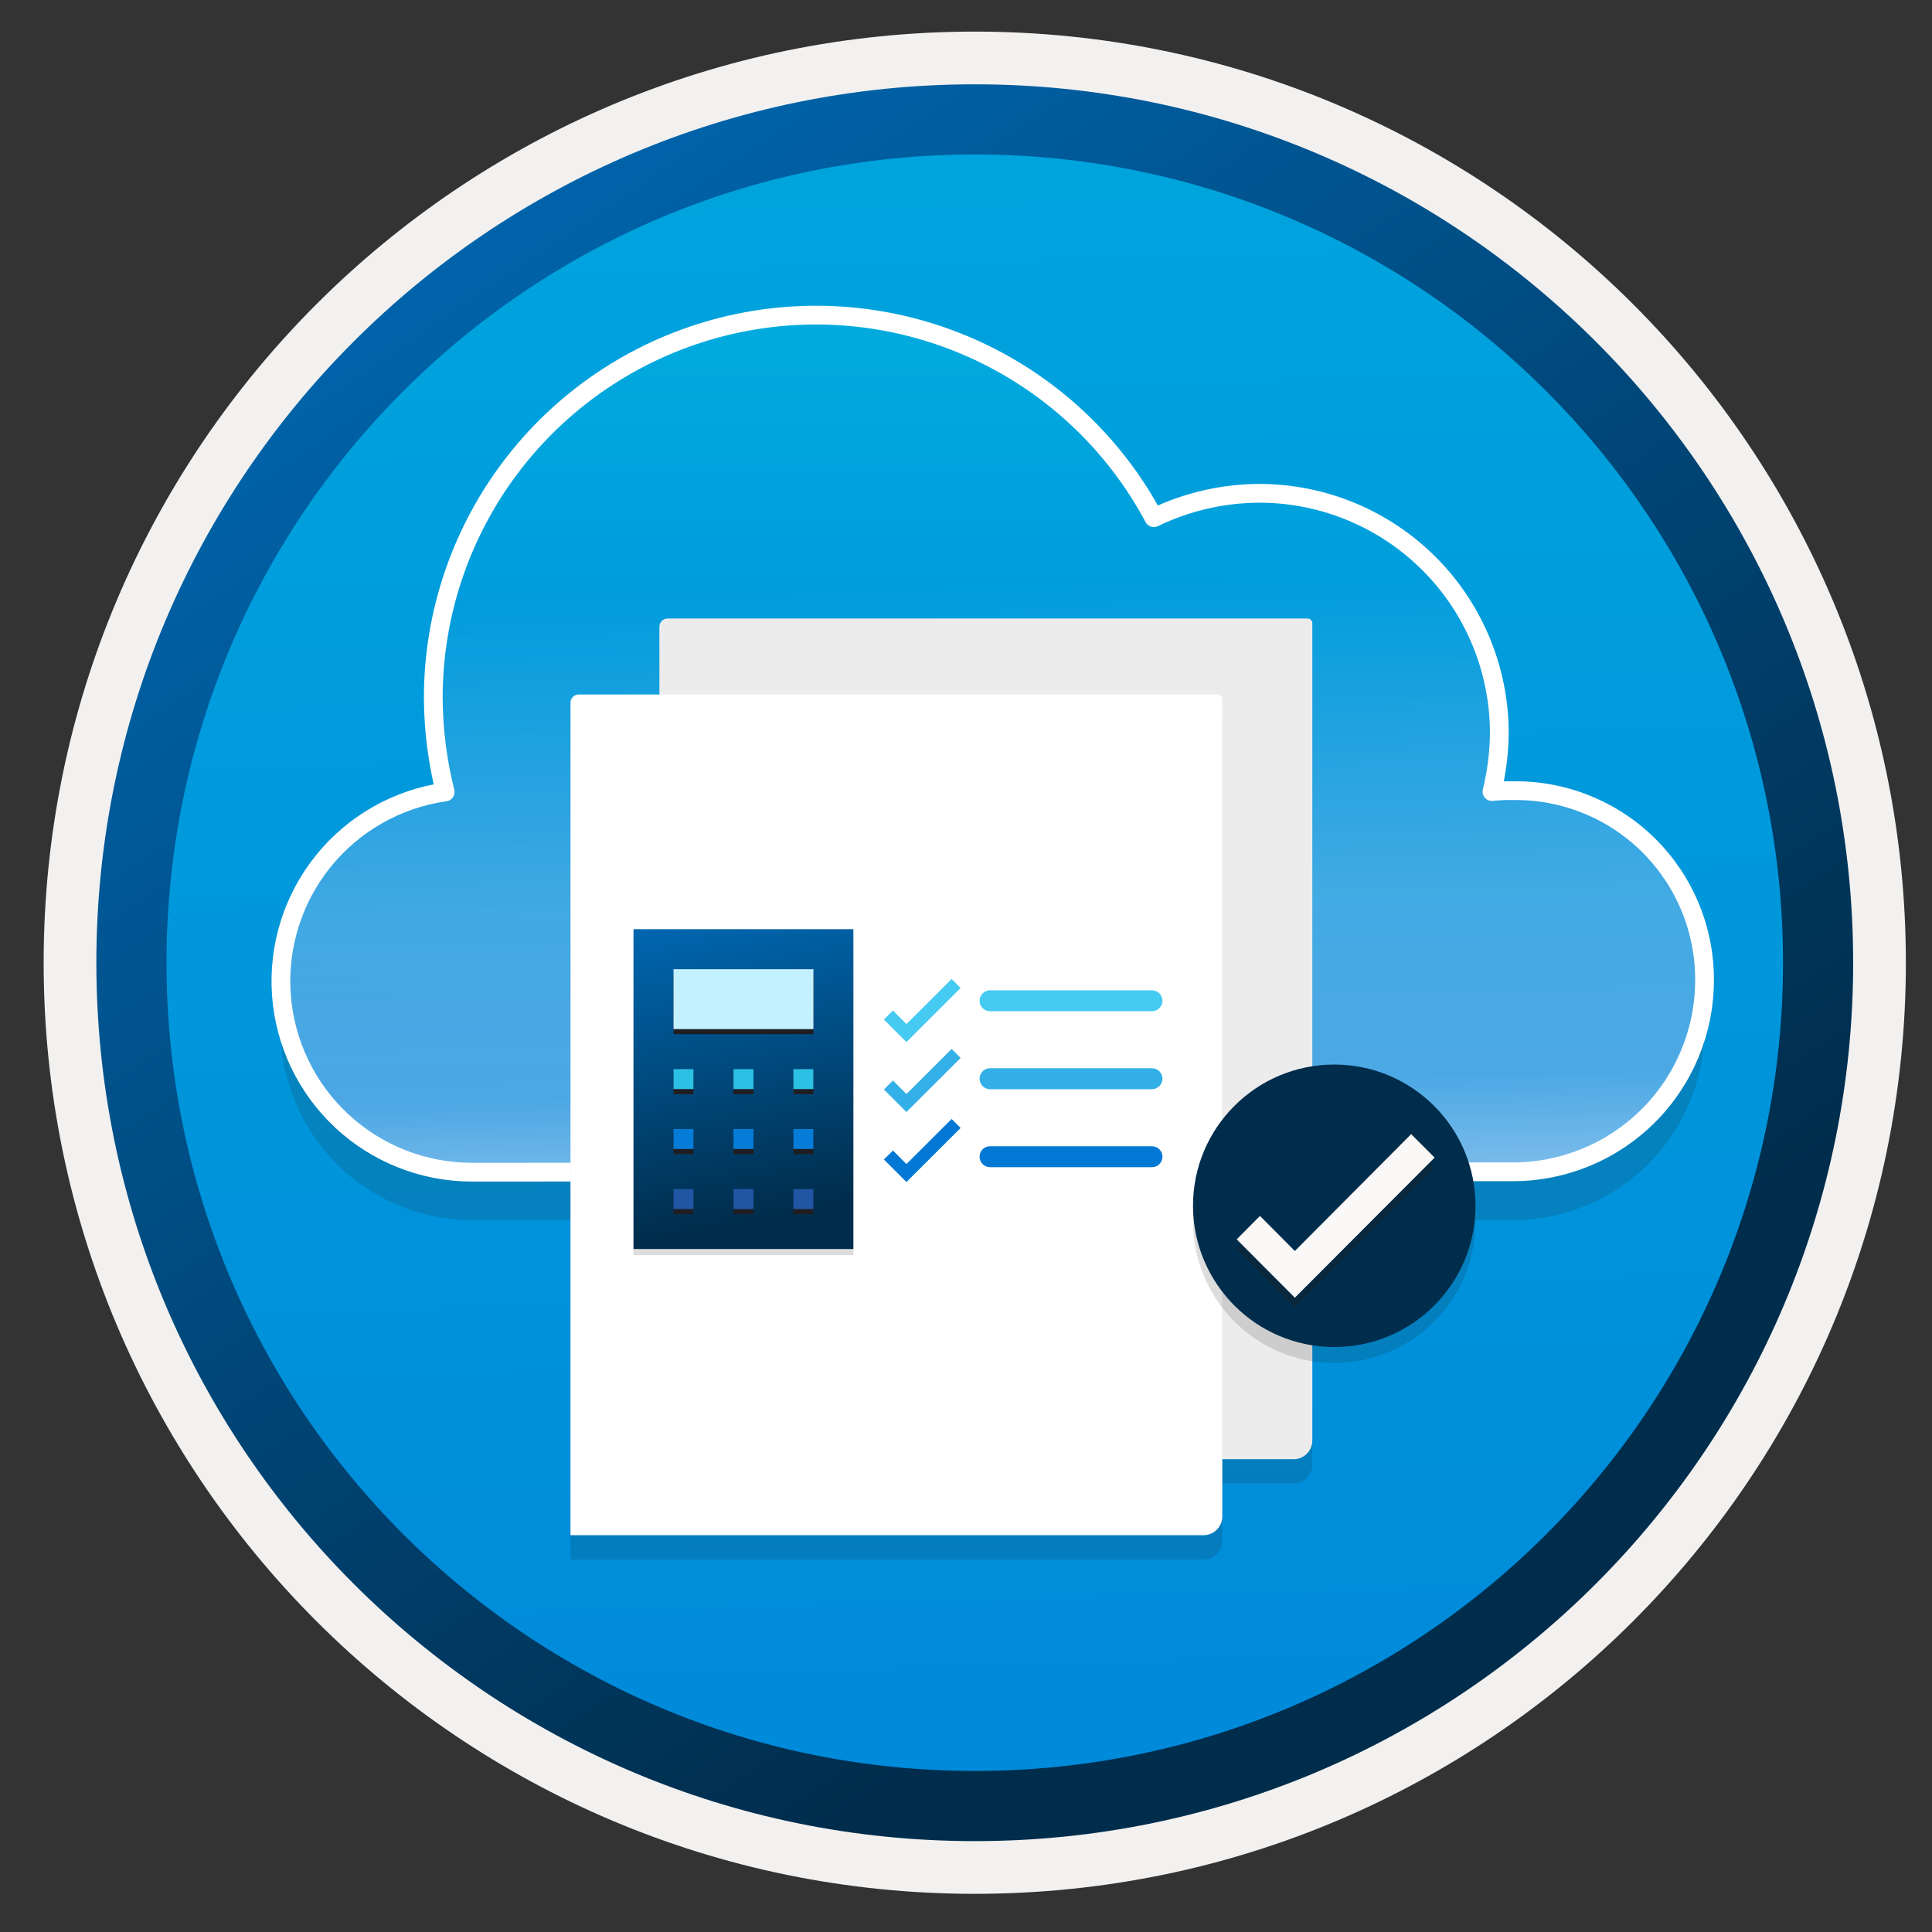<svg width="103" height="103" viewBox="0 0 103 103" fill="none" xmlns="http://www.w3.org/2000/svg">
<rect x="0" y="0" width="103" height="103" fill="#333333" stroke="none"/>
<path d="M51.967 98.135C26.117 98.135 5.157 77.185 5.157 51.325C5.157 25.465 26.117 4.515 51.967 4.515C77.817 4.515 98.777 25.475 98.777 51.325C98.777 77.175 77.817 98.135 51.967 98.135Z" fill="url(#paint0_linear_515_4171)"/>
<path fill-rule="evenodd" clip-rule="evenodd" d="M97.867 51.325C97.867 76.675 77.317 97.225 51.967 97.225C26.617 97.225 6.067 76.675 6.067 51.325C6.067 25.975 26.617 5.425 51.967 5.425C77.317 5.425 97.867 25.975 97.867 51.325ZM51.967 1.685C79.387 1.685 101.607 23.905 101.607 51.325C101.607 78.745 79.377 100.965 51.967 100.965C24.547 100.965 2.327 78.735 2.327 51.325C2.327 23.905 24.547 1.685 51.967 1.685Z" fill="#F2F1F0"/>
<path fill-rule="evenodd" clip-rule="evenodd" d="M95.057 51.325C95.057 75.125 75.767 94.415 51.967 94.415C28.167 94.415 8.877 75.125 8.877 51.325C8.877 27.525 28.167 8.235 51.967 8.235C75.767 8.235 95.057 27.525 95.057 51.325ZM51.967 4.495C77.827 4.495 98.797 25.465 98.797 51.325C98.797 77.185 77.827 98.155 51.967 98.155C26.107 98.155 5.137 77.185 5.137 51.325C5.137 25.465 26.097 4.495 51.967 4.495Z" fill="url(#paint1_linear_515_4171)"/>
<path opacity="0.15" d="M80.656 62.492H25.171C22.877 62.489 20.65 61.714 18.85 60.292C17.05 58.87 15.781 56.883 15.248 54.651C15.067 55.406 14.956 54.017 14.956 54.833C14.959 57.541 16.036 60.138 17.951 62.053C19.866 63.968 22.462 65.045 25.171 65.048H80.656C83.365 65.045 85.962 63.968 87.877 62.053C89.793 60.138 90.87 57.541 90.872 54.833C90.872 54.017 90.761 55.416 90.58 54.651C90.047 56.883 88.777 58.87 86.977 60.292C85.177 61.714 82.951 62.489 80.656 62.492V62.492Z" fill="#1F1D20"/>
<path d="M25.171 62.492C22.593 62.495 20.11 61.52 18.222 59.763C16.334 58.007 15.183 55.6 15 53.028C14.818 50.456 15.618 47.911 17.238 45.905C18.859 43.9 21.179 42.584 23.732 42.222C23.318 40.577 23.105 38.887 23.098 37.19C23.103 32.641 24.627 28.224 27.429 24.64C30.232 21.056 34.15 18.51 38.564 17.408C42.978 16.306 47.634 16.711 51.792 18.557C55.95 20.403 59.371 23.585 61.514 27.599C63.275 26.747 65.204 26.303 67.16 26.3C70.543 26.306 73.787 27.652 76.181 30.044C78.575 32.435 79.924 35.678 79.932 39.062C79.924 40.121 79.792 41.174 79.54 42.202C79.924 42.16 80.31 42.144 80.697 42.152C82.032 42.137 83.356 42.388 84.594 42.891C85.831 43.393 86.956 44.136 87.903 45.078C88.85 46.019 89.601 47.14 90.11 48.374C90.62 49.608 90.879 50.931 90.872 52.267C90.869 54.974 89.792 57.57 87.876 59.484C85.961 61.397 83.364 62.472 80.656 62.472L25.171 62.492Z" fill="url(#paint2_linear_515_4171)"/>
<path opacity="0.6" d="M25.172 62.492C22.593 62.495 20.11 61.52 18.223 59.763C16.335 58.007 15.184 55.6 15.001 53.028C14.819 50.456 15.619 47.911 17.239 45.905C18.86 43.9 21.18 42.584 23.733 42.222C23.319 40.577 23.106 38.887 23.099 37.19C23.104 32.641 24.628 28.224 27.43 24.64C30.233 21.056 34.151 18.51 38.565 17.408C42.979 16.306 47.635 16.711 51.793 18.557C55.95 20.403 59.372 23.585 61.515 27.599C63.276 26.747 65.205 26.303 67.16 26.3C70.544 26.306 73.788 27.652 76.182 30.044C78.576 32.435 79.925 35.678 79.933 39.062C79.924 40.121 79.793 41.174 79.541 42.202C79.925 42.16 80.311 42.144 80.698 42.152C82.033 42.137 83.357 42.388 84.594 42.891C85.832 43.393 86.957 44.136 87.904 45.078C88.851 46.019 89.602 47.14 90.111 48.374C90.621 49.608 90.88 50.931 90.873 52.267C90.87 54.974 89.793 57.57 87.877 59.484C85.962 61.397 83.365 62.472 80.657 62.472L25.172 62.492Z" fill="url(#paint3_linear_515_4171)"/>
<path d="M25.172 62.492C22.593 62.495 20.11 61.52 18.223 59.763C16.335 58.007 15.184 55.6 15.001 53.028C14.819 50.456 15.619 47.911 17.239 45.905C18.86 43.9 21.18 42.584 23.733 42.222C23.319 40.577 23.106 38.887 23.099 37.19C23.104 32.641 24.628 28.224 27.43 24.64C30.233 21.056 34.151 18.51 38.565 17.408C42.979 16.306 47.635 16.711 51.793 18.557C55.95 20.403 59.372 23.585 61.515 27.599C63.276 26.747 65.205 26.303 67.16 26.3C70.544 26.306 73.788 27.652 76.182 30.044C78.576 32.435 79.925 35.678 79.933 39.062C79.924 40.121 79.793 41.174 79.541 42.202C79.925 42.16 80.311 42.144 80.698 42.152C82.033 42.137 83.357 42.388 84.594 42.891C85.832 43.393 86.957 44.136 87.904 45.078C88.851 46.019 89.602 47.14 90.111 48.374C90.621 49.608 90.88 50.931 90.873 52.267C90.87 54.974 89.793 57.57 87.877 59.484C85.962 61.397 83.365 62.472 80.657 62.472L25.172 62.492Z" stroke="white" stroke-miterlimit="10" stroke-linejoin="round"/>
<path opacity="0.25" d="M23.259 39.606C23.165 40.381 23.111 41.16 23.098 41.941C23.098 42.071 23.098 42.202 23.098 42.333C23.301 42.286 23.505 42.248 23.711 42.222C23.503 41.361 23.352 40.487 23.259 39.606Z" fill="url(#paint4_linear_515_4171)"/>
<path opacity="0.15" d="M68.914 79.085H35.154V34.705C35.154 34.588 35.2 34.476 35.283 34.394C35.365 34.311 35.477 34.265 35.594 34.265H69.714C69.78 34.265 69.844 34.291 69.891 34.338C69.938 34.385 69.964 34.448 69.964 34.515V78.085C69.964 78.22 69.936 78.354 69.883 78.479C69.83 78.604 69.752 78.716 69.653 78.81C69.555 78.904 69.439 78.976 69.312 79.023C69.185 79.071 69.049 79.091 68.914 79.085Z" fill="#1F1D20"/>
<path d="M68.914 77.794H35.154V33.415C35.154 33.298 35.2 33.186 35.283 33.103C35.365 33.021 35.477 32.975 35.594 32.975H69.714C69.78 32.975 69.844 33.001 69.891 33.048C69.938 33.095 69.964 33.158 69.964 33.225V76.794C69.964 76.93 69.936 77.064 69.883 77.189C69.83 77.314 69.752 77.427 69.653 77.52C69.555 77.614 69.439 77.686 69.312 77.733C69.185 77.781 69.049 77.801 68.914 77.794Z" fill="#ECECEC"/>
<path opacity="0.15" d="M64.184 83.145H30.414V38.765C30.412 38.707 30.423 38.649 30.445 38.595C30.466 38.541 30.498 38.492 30.54 38.45C30.581 38.409 30.63 38.377 30.684 38.355C30.738 38.334 30.796 38.324 30.854 38.325H64.914C64.98 38.325 65.044 38.351 65.091 38.398C65.137 38.445 65.164 38.508 65.164 38.575V82.145C65.164 82.406 65.061 82.658 64.878 82.845C64.695 83.032 64.445 83.139 64.184 83.145Z" fill="#1F1D20"/>
<path d="M64.184 81.845H30.414V37.464C30.414 37.348 30.46 37.236 30.543 37.153C30.625 37.071 30.737 37.024 30.854 37.024H64.914C64.98 37.024 65.043 37.051 65.09 37.098C65.137 37.145 65.164 37.208 65.164 37.274V80.845C65.164 81.106 65.061 81.358 64.878 81.544C64.695 81.731 64.445 81.84 64.184 81.845Z" fill="white"/>
<path opacity="0.15" d="M45.496 49.865H33.773V66.916H45.496V49.865Z" fill="#1F1D20"/>
<path d="M45.496 49.537H33.773V66.588H45.496V49.537Z" fill="url(#paint5_linear_515_4171)"/>
<path d="M43.363 51.942H35.907V55.136H43.367V51.942H43.363Z" fill="#1F1D21"/>
<path d="M36.971 57.269H35.907V58.333H36.971V57.269Z" fill="#1F1D21"/>
<path d="M36.971 60.462H35.907V61.527H36.971V60.462Z" fill="#1F1D21"/>
<path d="M36.971 63.665H35.907V64.729H36.971V63.665Z" fill="#1F1D21"/>
<path d="M40.169 57.269H39.105V58.333H40.169V57.269Z" fill="#1F1D21"/>
<path d="M40.169 60.462H39.105V61.527H40.169V60.462Z" fill="#1F1D21"/>
<path d="M40.169 63.665H39.105V64.729H40.169V63.665Z" fill="#1F1D21"/>
<path d="M43.363 57.269H42.298V58.333H43.363V57.269Z" fill="#1F1D21"/>
<path d="M43.363 60.462H42.298V61.527H43.363V60.462Z" fill="#1F1D21"/>
<path d="M43.363 63.665H42.298V64.729H43.363V63.665Z" fill="#1F1D21"/>
<path d="M43.363 51.671H35.907V54.865H43.367V51.671H43.363Z" fill="#C3F1FF"/>
<path d="M36.971 56.998H35.907V58.063H36.971V56.998Z" fill="#2BC0E4"/>
<path d="M36.971 60.191H35.907V61.256H36.971V60.191Z" fill="#057DD8"/>
<path d="M36.971 63.394H35.907V64.459H36.971V63.394Z" fill="#2056A3"/>
<path d="M40.169 56.998H39.105V58.063H40.169V56.998Z" fill="#2BC0E4"/>
<path d="M40.169 60.191H39.105V61.256H40.169V60.191Z" fill="#057DD8"/>
<path d="M40.169 63.394H39.105V64.459H40.169V63.394Z" fill="#2056A3"/>
<path d="M43.363 56.998H42.298V58.063H43.363V56.998Z" fill="#2BC0E4"/>
<path d="M43.363 60.191H42.298V61.256H43.363V60.191Z" fill="#057DD8"/>
<path d="M43.363 63.394H42.298V64.459H43.363V63.394Z" fill="#2056A3"/>
<path d="M51.213 52.672L50.734 52.193L48.325 54.597L47.607 53.874L47.123 54.353L48.325 55.555L51.213 52.672Z" fill="#45CAF2"/>
<path d="M51.213 56.402L50.734 55.923L48.325 58.327L47.607 57.604L47.123 58.083L48.325 59.285L51.213 56.402Z" fill="#32B0E7"/>
<path d="M51.213 60.135L50.734 59.656L48.325 62.059L47.607 61.337L47.123 61.815L48.325 63.017L51.213 60.135Z" fill="#0078D4"/>
<path d="M61.974 53.354C61.974 53.05 61.725 52.796 61.416 52.796H52.781C52.477 52.796 52.224 53.045 52.224 53.354C52.224 53.662 52.473 53.911 52.781 53.911H61.416C61.725 53.911 61.974 53.662 61.974 53.354Z" fill="#45CAF2"/>
<path d="M61.974 57.507C61.974 57.199 61.725 56.95 61.416 56.95H52.781C52.477 56.95 52.224 57.199 52.224 57.507C52.224 57.816 52.473 58.069 52.781 58.069H61.416C61.725 58.06 61.974 57.816 61.974 57.507Z" fill="#32B0E7"/>
<path d="M61.974 61.668C61.974 61.359 61.725 61.11 61.416 61.11H52.781C52.477 61.106 52.224 61.355 52.224 61.668C52.224 61.976 52.473 62.225 52.781 62.225H61.416C61.725 62.225 61.974 61.976 61.974 61.668Z" fill="#0078D4"/>
<path opacity="0.15" d="M71.132 72.664C75.292 72.664 78.662 69.294 78.662 65.134C78.662 60.974 75.292 57.604 71.132 57.604C66.972 57.604 63.602 60.974 63.602 65.134C63.612 69.294 66.982 72.664 71.132 72.664Z" fill="#1F1D20"/>
<path d="M71.132 71.814C75.292 71.814 78.662 68.444 78.662 64.284C78.662 60.124 75.292 56.754 71.132 56.754C66.972 56.754 63.602 60.124 63.602 64.284C63.612 68.444 66.982 71.814 71.132 71.814Z" fill="#002D4C"/>
<path opacity="0.3" d="M75.232 60.994L69.032 67.224L67.172 65.354L65.932 66.604L69.032 69.714L76.482 62.244L75.232 60.994Z" fill="#1F1D20"/>
<path d="M75.232 60.464L69.032 66.694L67.172 64.824L65.932 66.074L69.032 69.184L76.482 61.714L75.232 60.464Z" fill="#FAF9F8"/>
<defs>
<linearGradient id="paint0_linear_515_4171" x1="50.193" y1="-13.465" x2="54.175" y2="132.305" gradientUnits="userSpaceOnUse">
<stop stop-color="#00ABDE"/>
<stop offset="1" stop-color="#007ED8"/>
</linearGradient>
<linearGradient id="paint1_linear_515_4171" x1="3.398" y1="-20.298" x2="98.925" y2="120.583" gradientUnits="userSpaceOnUse">
<stop stop-color="#007ED8"/>
<stop offset="0.707" stop-color="#002D4C"/>
</linearGradient>
<linearGradient id="paint2_linear_515_4171" x1="52.923" y1="16.8" x2="52.923" y2="62.492" gradientUnits="userSpaceOnUse">
<stop stop-color="#00ABDE"/>
<stop offset="1" stop-color="#007ED8"/>
</linearGradient>
<linearGradient id="paint3_linear_515_4171" x1="51.249" y1="-15.186" x2="53.252" y2="66.095" gradientUnits="userSpaceOnUse">
<stop offset="0.57" stop-color="white" stop-opacity="0"/>
<stop offset="0.78" stop-color="white" stop-opacity="0.43"/>
<stop offset="0.9" stop-color="white" stop-opacity="0.5"/>
<stop offset="1" stop-color="white"/>
</linearGradient>
<linearGradient id="paint4_linear_515_4171" x1="5308.3" y1="15232.2" x2="5332.16" y2="15014.4" gradientUnits="userSpaceOnUse">
<stop offset="0.57" stop-color="white" stop-opacity="0"/>
<stop offset="0.78" stop-color="white" stop-opacity="0.43"/>
<stop offset="0.9" stop-color="white" stop-opacity="0.5"/>
<stop offset="1" stop-color="white"/>
</linearGradient>
<linearGradient id="paint5_linear_515_4171" x1="25.708" y1="44.395" x2="30.963" y2="69.916" gradientUnits="userSpaceOnUse">
<stop stop-color="#007ED8"/>
<stop offset="0.887" stop-color="#002D4C"/>
</linearGradient>
</defs>
</svg>
